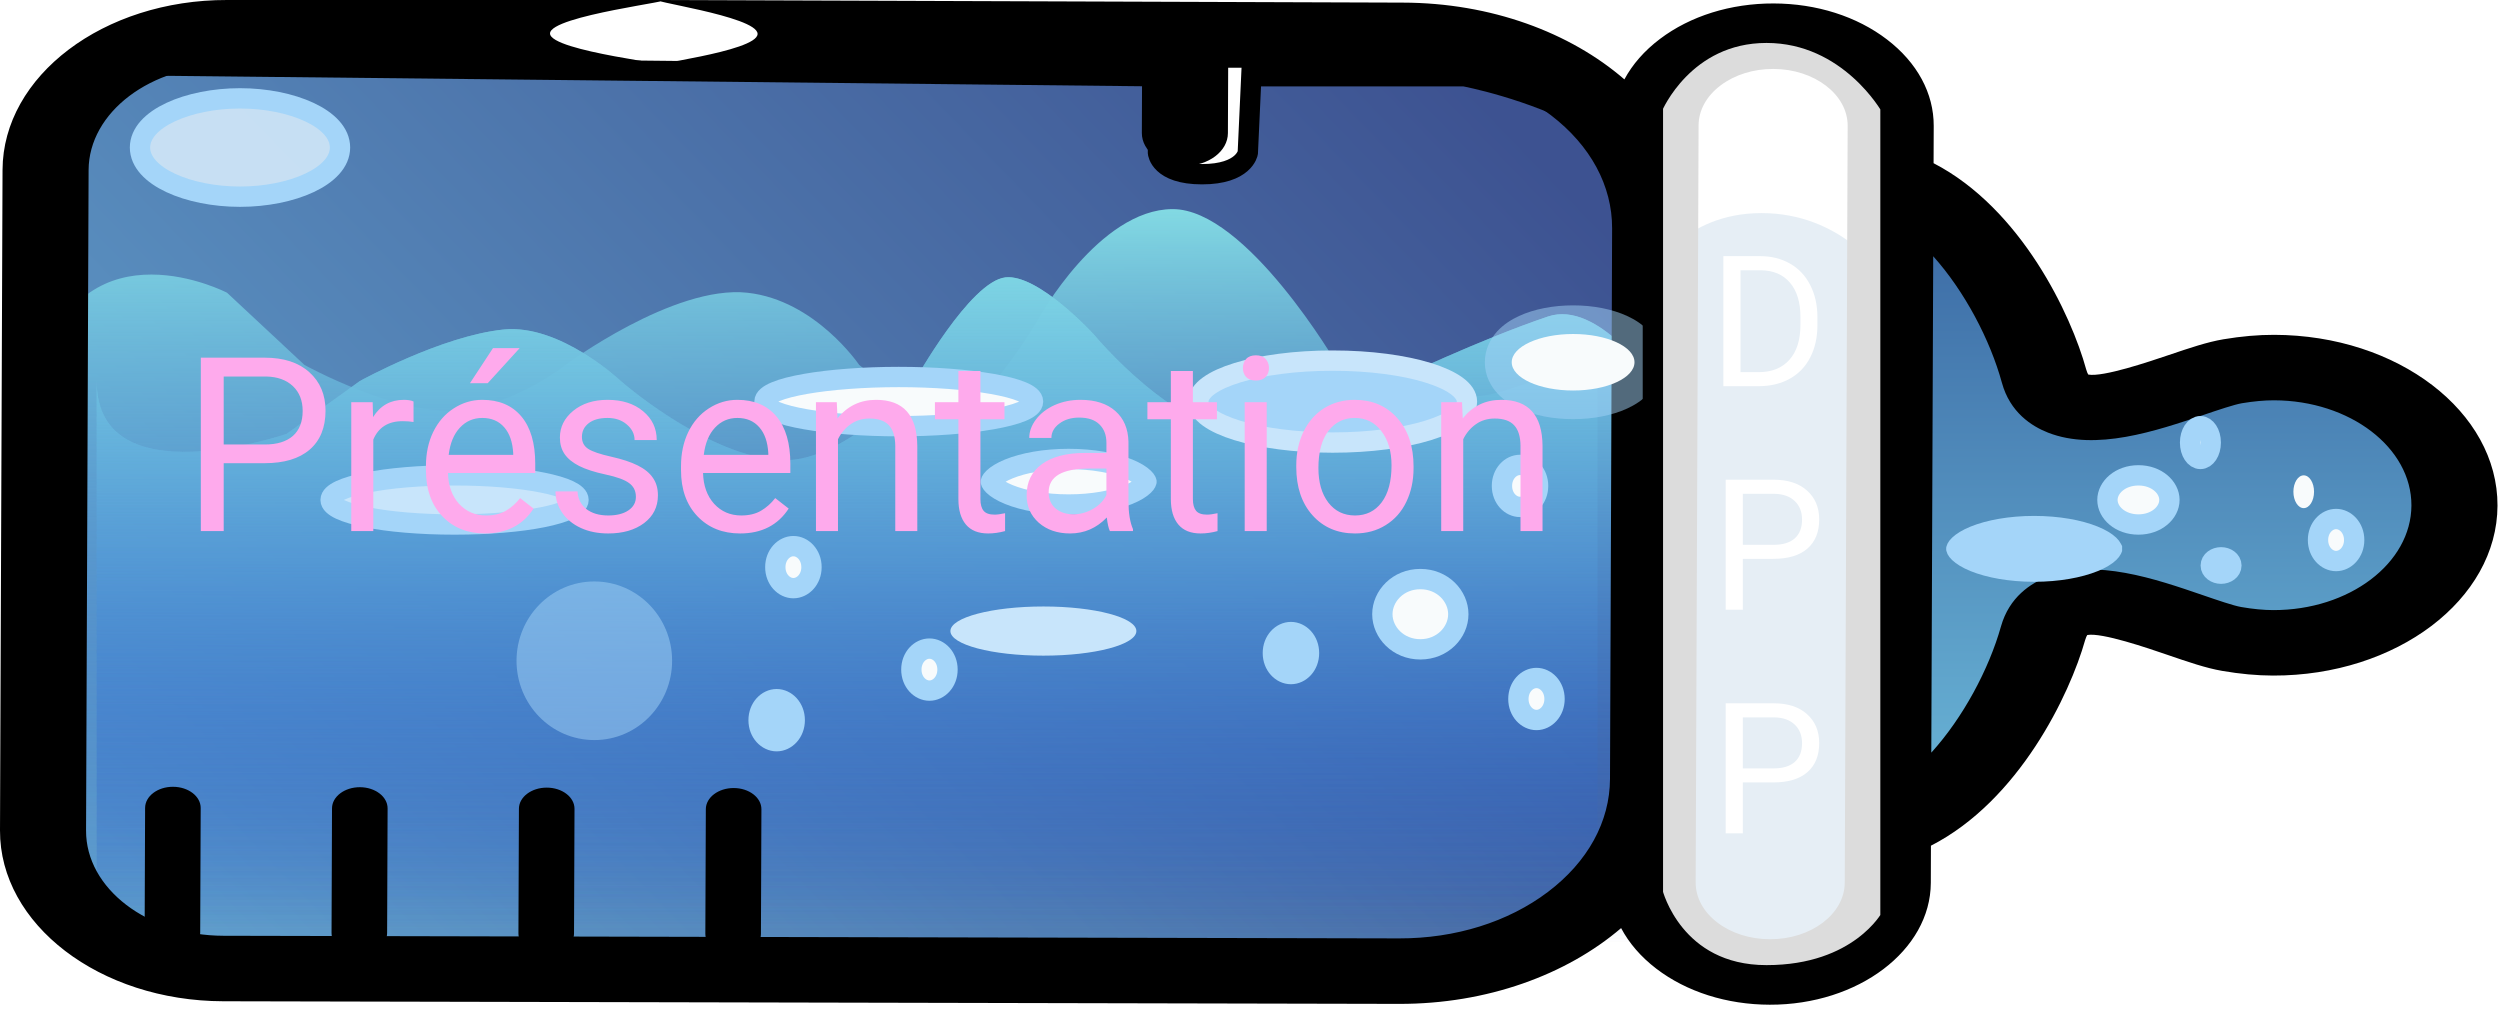 <svg width="123" height="50" viewBox="0 0 123 50" fill="none" xmlns="http://www.w3.org/2000/svg">
<g id="biberon_vect" clip-path="url(#clip0)">
<path id="Nipple-separation-liquid" d="M86.67 10.484C82.781 10.484 81.322 13.387 81.322 13.387V44.355C81.322 44.355 82.295 47.581 86.67 47.581C91.046 47.581 92.504 45.323 92.504 45.323V13.387C92.504 13.387 90.559 10.484 86.67 10.484Z" fill="#4C85B6"/>
<path id="inside-frame-bottle" d="M56.972 7.519V3.752L7.839 3.226C7.839 3.226 4.373 4.628 3.506 5.504C2.64 6.38 2.033 8.571 2.033 8.571V42.218C2.033 42.218 2.12 43.62 3.506 44.846C4.893 46.073 7.146 46.774 7.146 46.774H71.877C71.877 46.774 76.556 46.336 78.203 45.197C79.849 44.058 81.322 40.378 81.322 40.378V10.937C81.322 10.937 81.062 7.519 78.203 5.942C75.343 4.365 72.05 3.752 72.05 3.752H61.565L61.392 7.519C61.392 7.519 61.218 8.571 59.139 8.571C57.059 8.571 56.972 7.519 56.972 7.519Z" fill="url(#paint0_linear)" stroke="black"/>
<g id="Liquids">
<g id="liquid-back" filter="url(#filter0_d)">
<path id="bg-back" d="M11.171 10.403C11.171 10.403 4.291 6.832 2.033 13.954V41.61H78.598V13.954C78.598 13.954 76.451 14.401 73.988 15.229C70.686 16.34 65.804 13.954 65.804 13.954C65.804 13.954 61.326 6.273 57.687 6.288C54.066 6.303 51.101 11.669 51.101 11.669C51.101 11.669 48.605 16.001 46.984 16.179C45.243 16.371 42.272 13.954 42.272 13.954C42.272 13.954 40.121 10.771 36.776 10.403C33.146 10.004 27.822 13.954 27.822 13.954C27.822 13.954 25.404 15.894 22.615 16.179C19.558 16.491 14.978 13.954 14.978 13.954L11.171 10.403Z" fill="url(#paint1_linear)"/>
</g>
<g id="liquid-front2" filter="url(#filter1_d)">
<path id="bg-front2" d="M14.1 17.345C14.1 17.345 4.757 20.552 4.757 14.748V42.404H81.322V14.748C81.322 14.748 78.627 10.744 76.164 11.572C72.862 12.682 68.528 14.748 68.528 14.748C68.528 14.748 65.121 17.329 61.482 17.345C57.861 17.36 53.825 12.463 53.825 12.463C53.825 12.463 51.091 9.469 49.47 9.648C47.728 9.839 44.996 14.748 44.996 14.748C44.996 14.748 41.47 18.995 38.125 18.628C34.495 18.228 30.547 14.748 30.547 14.748C30.547 14.748 27.567 11.928 24.778 12.213C21.72 12.525 17.702 14.748 17.702 14.748L14.1 17.345Z" fill="url(#paint2_linear)"/>
</g>
<g id="liquid-front" filter="url(#filter2_d)">
<path id="bg-front" d="M14.1 17.345C14.1 17.345 4.757 20.552 4.757 14.748V42.404H81.322V14.748C81.322 14.748 78.627 10.744 76.164 11.572C72.862 12.682 68.528 14.748 68.528 14.748C68.528 14.748 65.121 17.329 61.482 17.345C57.861 17.36 53.825 12.463 53.825 12.463C53.825 12.463 51.091 9.469 49.47 9.648C47.728 9.839 44.996 14.748 44.996 14.748C44.996 14.748 41.47 18.995 38.125 18.628C34.495 18.228 30.547 14.748 30.547 14.748C30.547 14.748 27.567 11.928 24.778 12.213C21.72 12.525 17.702 14.748 17.702 14.748L14.1 17.345Z" fill="url(#paint3_linear)"/>
</g>
</g>
<path id="nipple" d="M95.046 10.484C93.521 10.081 93.012 10.484 93.012 10.484V39.113C93.012 39.113 94.029 39.516 95.046 39.113C96.062 38.71 97.587 37.097 98.095 36.29C98.603 35.484 100.636 29.839 102.161 29.839C103.686 29.839 108.769 30.645 108.769 30.645L111.818 31.048H114.868C115.884 31.048 118.426 28.629 118.426 28.629C118.426 28.629 120.967 25.806 120.967 24.194C120.967 22.581 118.426 20.161 118.426 20.161C118.426 20.161 115.884 18.952 114.868 18.548L114.868 18.548C113.851 18.145 112.835 17.742 111.818 17.742C110.802 17.742 108.769 18.548 108.769 18.548C108.769 18.548 103.178 20.161 102.161 20.161C101.145 20.161 99.112 14.919 98.095 13.71C97.079 12.5 96.57 10.887 95.046 10.484Z" fill="url(#paint4_linear)" stroke="black"/>
<path id="bottle" d="M106.648 32.222C107.662 32.57 108.538 32.871 109.329 33.007C110.217 33.16 111.036 33.236 111.83 33.238C117.903 33.252 122.859 29.503 122.877 24.88C122.893 20.259 117.968 16.488 111.895 16.474C111.102 16.472 110.283 16.544 109.391 16.693C108.6 16.826 107.721 17.123 106.705 17.467C105.727 17.798 103.47 18.561 102.744 18.429C102.719 18.39 102.677 18.312 102.64 18.175C101.91 15.508 99.453 10.267 95.132 8.029L95.139 6.199C95.145 4.593 94.329 3.082 92.841 1.943C91.353 0.804 89.371 0.174 87.261 0.17C85.15 0.165 83.163 0.786 81.667 1.918C80.903 2.495 80.315 3.17 79.92 3.906C77.256 1.601 73.36 0.138 69.018 0.129L32.529 3.57271e-05C31.36 -0.003 37.276 0.779 37.273 1.669C37.27 2.558 31.36 3.219 32.529 3.222L56.191 3.322C56.191 3.322 56.181 6.098 56.179 6.543C56.177 6.988 56.413 7.391 56.795 7.684C57.177 7.976 57.706 8.158 58.29 8.159C59.459 8.161 60.41 7.442 60.413 6.553C60.417 5.663 60.426 3.331 60.426 3.331L69.005 3.351C71.768 3.357 74.361 4.181 76.309 5.671C78.256 7.162 79.324 9.14 79.316 11.242L79.212 38.324C79.204 40.426 78.12 42.399 76.161 43.881C74.203 45.362 71.602 46.175 68.84 46.169L10.996 46.04C7.257 46.032 4.223 43.711 4.234 40.865L4.359 8.367C4.37 5.521 7.422 3.213 11.161 3.222H32.529C33.698 3.224 27.057 2.536 27.061 1.646C27.064 0.757 33.698 0.003 32.529 3.57271e-05H11.174C5.099 -0.013 0.143 3.735 0.125 8.357L4.77099e-05 40.856C-0.009 43.167 1.218 45.265 3.207 46.787C5.196 48.309 7.947 49.255 10.984 49.262L68.828 49.391C73.169 49.401 77.078 47.956 79.759 45.662C80.148 46.4 80.731 47.078 81.49 47.659C82.978 48.797 84.96 49.427 87.071 49.432C91.427 49.442 94.983 46.752 94.996 43.438L95.002 41.608C99.341 39.389 101.838 34.16 102.588 31.495C102.627 31.358 102.669 31.281 102.694 31.242C103.421 31.114 105.672 31.887 106.648 32.222ZM90.772 40.668L90.772 40.67L90.761 43.428C90.755 44.967 89.105 46.215 87.083 46.21C86.104 46.208 85.184 45.916 84.493 45.387C83.803 44.859 83.424 44.157 83.427 43.412L83.57 6.174C83.573 5.428 83.957 4.728 84.652 4.203C85.347 3.678 86.269 3.389 87.249 3.392C88.259 3.394 89.175 3.709 89.837 4.216C90.499 4.723 90.908 5.421 90.905 6.19L90.894 8.949V8.95L90.772 40.668ZM98.448 30.82C97.855 32.925 96.583 35.306 95.02 37.03L95.114 12.607C96.664 14.337 97.917 16.724 98.494 18.832C98.891 20.283 99.95 20.968 100.769 21.288C103.119 22.204 106.061 21.21 108.424 20.411C109.129 20.172 109.93 19.902 110.303 19.839C110.886 19.742 111.402 19.695 111.881 19.695C115.619 19.704 118.652 22.026 118.642 24.871C118.631 27.716 115.58 30.025 111.842 30.017C111.363 30.015 110.847 29.966 110.266 29.865C109.891 29.801 109.093 29.527 108.389 29.285C106.032 28.476 103.099 27.469 100.741 28.375C99.92 28.691 98.856 29.371 98.448 30.82Z" fill="black"/>
<g id="Measures">
<path id="Mr" d="M37.438 45.95L37.462 39.815C37.464 39.24 36.854 38.773 36.099 38.771C35.344 38.77 34.73 39.234 34.727 39.809L34.703 45.943C34.703 46.231 34.855 46.491 35.101 46.68C35.348 46.869 35.69 46.986 36.067 46.987C36.822 46.988 37.436 46.524 37.438 45.95Z" fill="black"/>
<path id="Mr2" d="M28.242 45.929L28.266 39.794C28.268 39.22 27.658 38.752 26.902 38.751C26.148 38.749 25.534 39.214 25.531 39.788L25.507 45.923C25.506 46.21 25.658 46.47 25.905 46.659C26.152 46.848 26.493 46.965 26.871 46.966C27.626 46.968 28.24 46.503 28.242 45.929Z" fill="black"/>
<path id="Ml2" d="M19.046 45.908L19.07 39.774C19.072 39.199 18.462 38.732 17.707 38.73C16.952 38.729 16.338 39.193 16.335 39.768L16.312 45.902C16.311 46.19 16.463 46.45 16.709 46.639C16.956 46.828 17.298 46.945 17.675 46.946C18.43 46.947 19.044 46.483 19.046 45.908Z" fill="black"/>
<path id="Ml" d="M9.85 45.888L9.874 39.753C9.876 39.179 9.266 38.711 8.511 38.71C7.756 38.708 7.142 39.172 7.139 39.747L7.116 45.882C7.115 46.169 7.267 46.429 7.513 46.618C7.76 46.807 8.102 46.924 8.479 46.925C9.234 46.927 9.848 46.462 9.85 45.888Z" fill="black"/>
</g>
<g id="Bubbles-front">
<path id="Bf01" d="M71.749 30.219C71.749 31.108 70.978 31.948 69.881 31.948C68.784 31.948 68.012 31.108 68.012 30.219C68.012 29.33 68.784 28.49 69.881 28.49C70.978 28.49 71.749 29.33 71.749 30.219Z" fill="#F8FBFC" stroke="#A4D5F9"/>
<path id="Bf02" d="M76.483 34.39C76.483 34.995 76.054 35.424 75.594 35.424C75.135 35.424 74.705 34.995 74.705 34.39C74.705 33.785 75.135 33.357 75.594 33.357C76.054 33.357 76.483 33.785 76.483 34.39Z" fill="#F8FBFC" stroke="#A4D5F9"/>
<path id="Bf03" d="M64.403 32.131C64.403 32.736 63.974 33.164 63.514 33.164C63.055 33.164 62.625 32.736 62.625 32.131C62.625 31.525 63.055 31.097 63.514 31.097C63.974 31.097 64.403 31.525 64.403 32.131Z" fill="#A4D5F9" stroke="#A4D5F9"/>
<path id="Bf04" d="M56.405 23.701L56.405 23.702L56.404 23.707C56.403 23.711 56.4 23.721 56.392 23.736C56.376 23.768 56.341 23.821 56.27 23.889C56.125 24.028 55.877 24.186 55.515 24.333C54.796 24.626 53.757 24.822 52.577 24.822C51.397 24.822 50.358 24.626 49.639 24.333C49.277 24.186 49.029 24.028 48.884 23.889C48.813 23.821 48.778 23.768 48.762 23.736C48.755 23.721 48.752 23.711 48.751 23.707L48.75 23.702V23.701V23.7L48.751 23.696C48.752 23.691 48.755 23.681 48.762 23.666C48.778 23.634 48.813 23.581 48.884 23.514C49.029 23.374 49.277 23.216 49.639 23.069C50.358 22.776 51.397 22.581 52.577 22.581C53.757 22.581 54.796 22.776 55.515 23.069C55.877 23.216 56.125 23.374 56.27 23.514C56.341 23.581 56.376 23.634 56.392 23.666C56.4 23.681 56.403 23.691 56.404 23.696L56.405 23.7L56.405 23.701Z" fill="#F8FBFC" stroke="#A4D5F9"/>
<path id="Bf05" d="M28.463 24.597C28.463 25.257 25.769 25.806 22.363 25.806C18.958 25.806 16.265 25.257 16.265 24.597C16.265 23.936 18.958 23.387 22.363 23.387C25.769 23.387 28.463 23.936 28.463 24.597Z" fill="#C8E5FB" stroke="#A4D5F9"/>
<path id="Bf06" d="M39.101 35.433C39.101 36.038 38.671 36.467 38.212 36.467C37.752 36.467 37.323 36.038 37.323 35.433C37.323 34.828 37.752 34.399 38.212 34.399C38.671 34.399 39.101 34.828 39.101 35.433Z" fill="#A4D5F9" stroke="#A4D5F9"/>
<path id="Bf07" d="M51.335 32.258C53.861 32.258 55.909 31.716 55.909 31.048C55.909 30.38 53.861 29.839 51.335 29.839C48.808 29.839 46.76 30.38 46.76 31.048C46.76 31.716 48.808 32.258 51.335 32.258Z" fill="#C8E5FB"/>
<path id="Bf-t01" d="M115.825 26.569C115.825 27.174 115.395 27.603 114.936 27.603C114.476 27.603 114.046 27.174 114.046 26.569C114.046 25.964 114.476 25.535 114.936 25.535C115.395 25.535 115.825 25.964 115.825 26.569Z" fill="#F8FBFC" stroke="#A4D5F9"/>
<path id="Bf-t02" d="M103.908 27.003V27.005V27.009C103.906 27.014 103.902 27.023 103.896 27.039C103.879 27.071 103.844 27.123 103.774 27.191C103.628 27.331 103.381 27.489 103.018 27.636C102.299 27.928 101.261 28.124 100.08 28.124C98.9 28.124 97.862 27.928 97.142 27.636C96.78 27.489 96.533 27.331 96.388 27.191C96.317 27.123 96.282 27.071 96.266 27.039C96.258 27.023 96.255 27.014 96.254 27.009L96.253 27.005L96.253 27.003L96.253 27.002L96.254 26.998C96.255 26.994 96.258 26.984 96.266 26.968C96.282 26.936 96.317 26.884 96.388 26.816C96.533 26.676 96.78 26.518 97.142 26.371C97.862 26.079 98.9 25.883 100.08 25.883C101.261 25.883 102.299 26.079 103.018 26.371C103.381 26.518 103.628 26.676 103.774 26.816C103.844 26.884 103.879 26.936 103.896 26.968C103.902 26.984 103.906 26.994 103.908 26.998V27.002V27.003Z" fill="#A4D5F9" stroke="#A4D5F9"/>
</g>
<g id="Bubbles-back">
<path id="Bb02" d="M79.094 17.823C79.094 17.543 79.223 17.391 79.234 17.379C79.239 17.373 79.182 17.433 79.007 17.513C78.663 17.672 78.095 17.805 77.397 17.805V20.622C78.368 20.622 79.309 20.444 80.058 20.099C80.43 19.928 80.815 19.688 81.126 19.349C81.442 19.005 81.74 18.487 81.74 17.823H79.094ZM77.397 17.805C76.7 17.805 76.131 17.672 75.787 17.513C75.612 17.433 75.555 17.373 75.561 17.379C75.572 17.391 75.701 17.543 75.701 17.823H73.054C73.054 18.487 73.352 19.005 73.668 19.349C73.98 19.688 74.365 19.928 74.737 20.099C75.485 20.444 76.427 20.622 77.397 20.622V17.805ZM75.701 17.823C75.701 18.103 75.572 18.255 75.561 18.267C75.555 18.273 75.612 18.213 75.787 18.133C76.131 17.974 76.7 17.841 77.397 17.841V15.024C76.427 15.024 75.485 15.202 74.737 15.547C74.365 15.718 73.98 15.958 73.668 16.297C73.352 16.642 73.054 17.159 73.054 17.823H75.701ZM77.397 17.841C78.095 17.841 78.663 17.974 79.007 18.133C79.182 18.213 79.239 18.273 79.234 18.267C79.223 18.255 79.094 18.103 79.094 17.823H81.74C81.74 17.159 81.442 16.642 81.126 16.297C80.815 15.958 80.43 15.718 80.058 15.547C79.309 15.202 78.368 15.024 77.397 15.024V17.841Z" fill="#A4D5F9" fill-opacity="0.5"/>
<path id="Bb01" d="M77.397 19.213C79.065 19.213 80.417 18.591 80.417 17.823C80.417 17.055 79.065 16.433 77.397 16.433C75.729 16.433 74.377 17.055 74.377 17.823C74.377 18.591 75.729 19.213 77.397 19.213Z" fill="#F8FBFC"/>
<g id="Bb03">
<path d="M72.174 19.758C72.174 20.859 69.256 21.774 65.566 21.774C61.877 21.774 58.959 20.859 58.959 19.758C58.959 18.657 61.877 17.742 65.566 17.742C69.256 17.742 72.174 18.657 72.174 19.758Z" fill="#A4D5F9"/>
<path d="M72.174 19.758C72.174 20.859 69.256 21.774 65.566 21.774C61.877 21.774 58.959 20.859 58.959 19.758C58.959 18.657 61.877 17.742 65.566 17.742C69.256 17.742 72.174 18.657 72.174 19.758Z" stroke="#C8E5FB"/>
</g>
<path id="Bb04" d="M33.068 32.51C33.068 34.64 31.378 36.411 29.241 36.411C27.104 36.411 25.413 34.64 25.413 32.51C25.413 30.379 27.104 28.608 29.241 28.608C31.378 28.608 33.068 30.379 33.068 32.51Z" fill="#A4D5F9" fill-opacity="0.5"/>
<path id="Bb05" d="M46.617 32.944C46.617 33.55 46.188 33.978 45.728 33.978C45.269 33.978 44.839 33.55 44.839 32.944C44.839 32.339 45.269 31.911 45.728 31.911C46.188 31.911 46.617 32.339 46.617 32.944Z" fill="#F8FBFC" stroke="#A4D5F9"/>
<path id="Bb06" d="M50.826 19.758C50.826 20.466 47.634 20.968 44.219 20.968C40.804 20.968 37.612 20.466 37.612 19.758C37.612 19.049 40.804 18.548 44.219 18.548C47.634 18.548 50.826 19.049 50.826 19.758Z" fill="#F8FBFC" stroke="#A4D5F9"/>
<path id="Bb07" d="M39.925 27.904C39.925 28.509 39.495 28.937 39.035 28.937C38.576 28.937 38.146 28.509 38.146 27.904C38.146 27.298 38.576 26.87 39.035 26.87C39.495 26.87 39.925 27.298 39.925 27.904Z" fill="#F8FBFC" stroke="#A4D5F9"/>
<path id="Bb08" d="M75.674 23.906C75.674 24.512 75.245 24.94 74.785 24.94C74.326 24.94 73.896 24.512 73.896 23.906C73.896 23.301 74.326 22.873 74.785 22.873C75.245 22.873 75.674 23.301 75.674 23.906Z" fill="#F8FBFC" stroke="#A4D5F9"/>
<path id="Bb09-topL" d="M16.728 7.258C16.728 8.675 14.351 9.677 11.808 9.677C9.265 9.677 6.888 8.675 6.888 7.258C6.888 5.841 9.265 4.839 11.808 4.839C14.351 4.839 16.728 5.841 16.728 7.258Z" fill="#D0E7F8" fill-opacity="0.92" stroke="#A4D5F9"/>
<path id="Bb-t01" d="M106.736 24.597C106.736 25.219 106.106 25.806 105.211 25.806C104.316 25.806 103.686 25.219 103.686 24.597C103.686 23.975 104.316 23.387 105.211 23.387C106.106 23.387 106.736 23.975 106.736 24.597Z" fill="#F8FBFC" stroke="#A4D5F9"/>
<path id="Bb-t02" d="M108.769 21.774C108.769 22.247 108.523 22.581 108.26 22.581C107.998 22.581 107.752 22.247 107.752 21.774C107.752 21.302 107.998 20.968 108.26 20.968C108.523 20.968 108.769 21.302 108.769 21.774Z" fill="#F8FBFC" stroke="#A4D5F9"/>
<path id="Bb-t03" d="M109.785 27.823C109.785 28.059 109.54 28.226 109.277 28.226C109.014 28.226 108.769 28.059 108.769 27.823C108.769 27.586 109.014 27.419 109.277 27.419C109.54 27.419 109.785 27.586 109.785 27.823Z" fill="#F8FBFC" stroke="#A4D5F9"/>
<path id="Bb-t04" d="M113.343 25C113.624 25 113.851 24.639 113.851 24.194C113.851 23.748 113.624 23.387 113.343 23.387C113.062 23.387 112.835 23.748 112.835 24.194C112.835 24.639 113.062 25 113.343 25Z" fill="#F8FBFC"/>
</g>
<path id="Pr&#195;&#169;sentation" d="M11.006 22.789V26.129H9.881V17.598H13.028C13.961 17.598 14.692 17.836 15.219 18.313C15.751 18.789 16.016 19.42 16.016 20.205C16.016 21.033 15.756 21.672 15.237 22.121C14.721 22.567 13.981 22.789 13.016 22.789H11.006ZM11.006 21.869H13.028C13.629 21.869 14.09 21.729 14.411 21.447C14.731 21.162 14.891 20.752 14.891 20.217C14.891 19.709 14.731 19.303 14.411 18.998C14.09 18.694 13.651 18.535 13.092 18.524H11.006V21.869ZM20.346 20.762C20.182 20.735 20.004 20.721 19.813 20.721C19.102 20.721 18.62 21.024 18.366 21.629V26.129H17.282V19.789H18.336L18.354 20.522C18.709 19.955 19.213 19.672 19.866 19.672C20.077 19.672 20.237 19.699 20.346 19.754V20.762ZM23.862 26.246C23.002 26.246 22.303 25.965 21.764 25.402C21.225 24.836 20.956 24.08 20.956 23.135V22.936C20.956 22.307 21.075 21.746 21.313 21.254C21.555 20.758 21.891 20.371 22.321 20.094C22.754 19.813 23.223 19.672 23.727 19.672C24.551 19.672 25.192 19.944 25.649 20.486C26.106 21.029 26.334 21.807 26.334 22.819V23.27H22.04C22.055 23.895 22.237 24.401 22.584 24.787C22.936 25.17 23.381 25.361 23.92 25.361C24.303 25.361 24.627 25.283 24.893 25.127C25.159 24.971 25.391 24.764 25.59 24.506L26.252 25.022C25.721 25.838 24.924 26.246 23.862 26.246ZM23.727 20.563C23.29 20.563 22.922 20.723 22.625 21.043C22.329 21.36 22.145 21.805 22.075 22.379H25.25V22.297C25.219 21.746 25.071 21.32 24.805 21.02C24.54 20.715 24.18 20.563 23.727 20.563ZM24.254 17.129H25.567L23.997 18.852H23.123L24.254 17.129ZM31.286 24.447C31.286 24.154 31.174 23.928 30.952 23.768C30.733 23.604 30.348 23.463 29.797 23.346C29.25 23.229 28.815 23.088 28.491 22.924C28.17 22.76 27.932 22.565 27.776 22.338C27.623 22.111 27.547 21.842 27.547 21.529C27.547 21.01 27.766 20.57 28.204 20.211C28.645 19.852 29.207 19.672 29.891 19.672C30.61 19.672 31.192 19.858 31.637 20.229C32.086 20.6 32.311 21.074 32.311 21.652H31.221C31.221 21.356 31.094 21.1 30.84 20.885C30.59 20.67 30.274 20.563 29.891 20.563C29.497 20.563 29.188 20.649 28.965 20.82C28.743 20.992 28.631 21.217 28.631 21.494C28.631 21.756 28.735 21.953 28.942 22.086C29.149 22.219 29.522 22.346 30.061 22.467C30.604 22.588 31.043 22.733 31.379 22.901C31.715 23.069 31.963 23.272 32.123 23.51C32.288 23.744 32.37 24.031 32.37 24.371C32.37 24.938 32.143 25.393 31.69 25.736C31.237 26.076 30.649 26.246 29.926 26.246C29.418 26.246 28.969 26.156 28.579 25.977C28.188 25.797 27.881 25.547 27.659 25.227C27.44 24.902 27.331 24.553 27.331 24.178H28.415C28.434 24.541 28.579 24.83 28.848 25.045C29.122 25.256 29.481 25.361 29.926 25.361C30.336 25.361 30.665 25.279 30.911 25.115C31.161 24.947 31.286 24.725 31.286 24.447ZM36.413 26.246C35.553 26.246 34.854 25.965 34.315 25.402C33.776 24.836 33.506 24.08 33.506 23.135V22.936C33.506 22.307 33.626 21.746 33.864 21.254C34.106 20.758 34.442 20.371 34.872 20.094C35.305 19.813 35.774 19.672 36.278 19.672C37.102 19.672 37.743 19.944 38.2 20.486C38.657 21.029 38.885 21.807 38.885 22.819V23.27H34.59C34.606 23.895 34.788 24.401 35.135 24.787C35.487 25.17 35.932 25.361 36.471 25.361C36.854 25.361 37.178 25.283 37.444 25.127C37.709 24.971 37.942 24.764 38.141 24.506L38.803 25.022C38.272 25.838 37.475 26.246 36.413 26.246ZM36.278 20.563C35.84 20.563 35.473 20.723 35.176 21.043C34.879 21.36 34.696 21.805 34.626 22.379H37.801V22.297C37.77 21.746 37.622 21.32 37.356 21.02C37.09 20.715 36.731 20.563 36.278 20.563ZM41.17 19.789L41.206 20.586C41.69 19.977 42.323 19.672 43.104 19.672C44.444 19.672 45.12 20.428 45.131 21.94V26.129H44.047V21.934C44.043 21.477 43.938 21.139 43.731 20.92C43.528 20.701 43.209 20.592 42.776 20.592C42.424 20.592 42.116 20.686 41.85 20.873C41.584 21.061 41.377 21.307 41.229 21.611V26.129H40.145V19.789H41.17ZM48.237 18.254V19.789H49.42V20.627H48.237V24.559C48.237 24.813 48.289 25.004 48.395 25.133C48.501 25.258 48.68 25.32 48.934 25.32C49.059 25.32 49.231 25.297 49.45 25.25V26.129C49.164 26.207 48.887 26.246 48.618 26.246C48.133 26.246 47.768 26.1 47.522 25.807C47.276 25.514 47.153 25.098 47.153 24.559V20.627H45.998V19.789H47.153V18.254H48.237ZM54.606 26.129C54.543 26.004 54.493 25.781 54.454 25.461C53.95 25.985 53.348 26.246 52.649 26.246C52.024 26.246 51.51 26.07 51.108 25.719C50.709 25.363 50.51 24.914 50.51 24.371C50.51 23.711 50.76 23.199 51.26 22.836C51.764 22.469 52.471 22.285 53.381 22.285H54.436V21.787C54.436 21.408 54.323 21.108 54.096 20.885C53.87 20.658 53.536 20.545 53.094 20.545C52.708 20.545 52.383 20.643 52.122 20.838C51.86 21.033 51.729 21.27 51.729 21.547H50.639C50.639 21.231 50.751 20.926 50.973 20.633C51.2 20.336 51.504 20.102 51.887 19.93C52.274 19.758 52.698 19.672 53.159 19.672C53.889 19.672 54.461 19.856 54.876 20.223C55.289 20.586 55.504 21.088 55.52 21.729V24.647C55.52 25.229 55.594 25.692 55.743 26.035V26.129H54.606ZM52.807 25.303C53.147 25.303 53.469 25.215 53.774 25.039C54.079 24.863 54.299 24.635 54.436 24.354V23.053H53.586C52.258 23.053 51.594 23.442 51.594 24.219C51.594 24.559 51.708 24.824 51.934 25.016C52.161 25.207 52.452 25.303 52.807 25.303ZM58.69 18.254V19.789H59.873V20.627H58.69V24.559C58.69 24.813 58.743 25.004 58.848 25.133C58.954 25.258 59.133 25.32 59.387 25.32C59.512 25.32 59.684 25.297 59.903 25.25V26.129C59.618 26.207 59.34 26.246 59.071 26.246C58.586 26.246 58.221 26.1 57.975 25.807C57.729 25.514 57.606 25.098 57.606 24.559V20.627H56.452V19.789H57.606V18.254H58.69ZM62.323 26.129H61.239V19.789H62.323V26.129ZM61.151 18.108C61.151 17.932 61.204 17.783 61.309 17.662C61.418 17.541 61.579 17.481 61.789 17.481C62.001 17.481 62.161 17.541 62.27 17.662C62.379 17.783 62.434 17.932 62.434 18.108C62.434 18.283 62.379 18.43 62.27 18.547C62.161 18.664 62.001 18.723 61.789 18.723C61.579 18.723 61.418 18.664 61.309 18.547C61.204 18.43 61.151 18.283 61.151 18.108ZM63.776 22.901C63.776 22.279 63.897 21.721 64.139 21.225C64.385 20.729 64.725 20.346 65.159 20.076C65.596 19.807 66.094 19.672 66.653 19.672C67.516 19.672 68.213 19.971 68.745 20.569C69.28 21.166 69.547 21.961 69.547 22.953V23.029C69.547 23.647 69.428 24.201 69.19 24.694C68.956 25.182 68.618 25.563 68.176 25.836C67.739 26.11 67.235 26.246 66.665 26.246C65.805 26.246 65.108 25.947 64.573 25.35C64.041 24.752 63.776 23.961 63.776 22.977V22.901ZM64.866 23.029C64.866 23.733 65.028 24.297 65.352 24.723C65.68 25.149 66.118 25.361 66.665 25.361C67.215 25.361 67.653 25.147 67.977 24.717C68.301 24.283 68.463 23.678 68.463 22.901C68.463 22.205 68.297 21.643 67.965 21.213C67.637 20.779 67.2 20.563 66.653 20.563C66.118 20.563 65.686 20.776 65.358 21.201C65.03 21.627 64.866 22.236 64.866 23.029ZM71.932 19.789L71.967 20.586C72.452 19.977 73.084 19.672 73.866 19.672C75.206 19.672 75.881 20.428 75.893 21.94V26.129H74.809V21.934C74.805 21.477 74.7 21.139 74.493 20.92C74.29 20.701 73.971 20.592 73.538 20.592C73.186 20.592 72.877 20.686 72.612 20.873C72.346 21.061 72.139 21.307 71.991 21.611V26.129H70.907V19.789H71.932Z" fill="#FEAAEC"/>
<path id="Nipple-separation" d="M86.913 1.613C82.847 1.613 81.322 5.242 81.322 5.242V43.952C81.322 43.952 82.339 47.984 86.913 47.984C91.488 47.984 93.012 45.161 93.012 45.161V5.242C93.012 5.242 90.979 1.613 86.913 1.613Z" fill="white" fill-opacity="0.86" stroke="black"/>
<path id="D-P-P" d="M84.79 19V12.602H86.596C87.152 12.602 87.644 12.725 88.072 12.971C88.5 13.217 88.83 13.567 89.061 14.021C89.295 14.475 89.414 14.997 89.417 15.585V15.994C89.417 16.598 89.3 17.127 89.065 17.581C88.834 18.035 88.501 18.383 88.068 18.627C87.637 18.87 87.135 18.994 86.561 19H84.79ZM85.633 13.296V18.31H86.521C87.171 18.31 87.677 18.108 88.037 17.704C88.4 17.299 88.582 16.724 88.582 15.977V15.603C88.582 14.877 88.411 14.312 88.068 13.911C87.728 13.507 87.245 13.302 86.618 13.296H85.633ZM85.748 27.495V30H84.904V23.602H87.264C87.964 23.602 88.512 23.78 88.907 24.138C89.306 24.495 89.505 24.968 89.505 25.557C89.505 26.178 89.31 26.657 88.92 26.994C88.534 27.328 87.978 27.495 87.255 27.495H85.748ZM85.748 26.805H87.264C87.715 26.805 88.061 26.7 88.301 26.489C88.541 26.275 88.661 25.967 88.661 25.566C88.661 25.185 88.541 24.88 88.301 24.652C88.061 24.423 87.731 24.305 87.312 24.296H85.748V26.805ZM85.748 38.495V41H84.904V34.602H87.264C87.964 34.602 88.512 34.78 88.907 35.138C89.306 35.495 89.505 35.968 89.505 36.557C89.505 37.178 89.31 37.657 88.92 37.994C88.534 38.328 87.978 38.495 87.255 38.495H85.748ZM85.748 37.805H87.264C87.715 37.805 88.061 37.7 88.301 37.489C88.541 37.275 88.661 36.967 88.661 36.566C88.661 36.185 88.541 35.88 88.301 35.652C88.061 35.423 87.731 35.305 87.312 35.296H85.748V37.805Z" fill="white"/>
</g>
<defs>
<filter id="filter0_d" x="-1.967" y="6.288" width="84.565" height="43.322" filterUnits="userSpaceOnUse" color-interpolation-filters="sRGB">
<feFlood flood-opacity="0" result="BackgroundImageFix"/>
<feColorMatrix in="SourceAlpha" type="matrix" values="0 0 0 0 0 0 0 0 0 0 0 0 0 0 0 0 0 0 127 0"/>
<feOffset dy="4"/>
<feGaussianBlur stdDeviation="2"/>
<feColorMatrix type="matrix" values="0 0 0 0 0 0 0 0 0 0 0 0 0 0 0 0 0 0 0.25 0"/>
<feBlend mode="normal" in2="BackgroundImageFix" result="effect1_dropShadow"/>
<feBlend mode="normal" in="SourceGraphic" in2="effect1_dropShadow" result="shape"/>
</filter>
<filter id="filter1_d" x="0.757" y="9.64" width="84.565" height="40.764" filterUnits="userSpaceOnUse" color-interpolation-filters="sRGB">
<feFlood flood-opacity="0" result="BackgroundImageFix"/>
<feColorMatrix in="SourceAlpha" type="matrix" values="0 0 0 0 0 0 0 0 0 0 0 0 0 0 0 0 0 0 127 0"/>
<feOffset dy="4"/>
<feGaussianBlur stdDeviation="2"/>
<feColorMatrix type="matrix" values="0 0 0 0 0 0 0 0 0 0 0 0 0 0 0 0 0 0 0.25 0"/>
<feBlend mode="normal" in2="BackgroundImageFix" result="effect1_dropShadow"/>
<feBlend mode="normal" in="SourceGraphic" in2="effect1_dropShadow" result="shape"/>
</filter>
<filter id="filter2_d" x="0.757" y="9.64" width="84.565" height="40.764" filterUnits="userSpaceOnUse" color-interpolation-filters="sRGB">
<feFlood flood-opacity="0" result="BackgroundImageFix"/>
<feColorMatrix in="SourceAlpha" type="matrix" values="0 0 0 0 0 0 0 0 0 0 0 0 0 0 0 0 0 0 127 0"/>
<feOffset dy="4"/>
<feGaussianBlur stdDeviation="2"/>
<feColorMatrix type="matrix" values="0 0 0 0 0 0 0 0 0 0 0 0 0 0 0 0 0 0 0.25 0"/>
<feBlend mode="normal" in2="BackgroundImageFix" result="effect1_dropShadow"/>
<feBlend mode="normal" in="SourceGraphic" in2="effect1_dropShadow" result="shape"/>
</filter>
<linearGradient id="paint0_linear" x1="74.207" y1="6.048" x2="20.776" y2="57.613" gradientUnits="userSpaceOnUse">
<stop stop-color="#3D5291"/>
<stop offset="1" stop-color="#61A0CC"/>
</linearGradient>
<linearGradient id="paint1_linear" x1="40.316" y1="4.231" x2="40.316" y2="41.61" gradientUnits="userSpaceOnUse">
<stop stop-color="#8CE9E9"/>
<stop offset="1" stop-color="#1A4AC5" stop-opacity="0"/>
</linearGradient>
<linearGradient id="paint2_linear" x1="43.04" y1="5.025" x2="43.04" y2="42.404" gradientUnits="userSpaceOnUse">
<stop stop-color="#8CE9E9"/>
<stop offset="1" stop-color="#1A4AC5" stop-opacity="0"/>
</linearGradient>
<linearGradient id="paint3_linear" x1="43.04" y1="5.025" x2="43.04" y2="42.404" gradientUnits="userSpaceOnUse">
<stop stop-color="#8CE9E9"/>
<stop offset="1" stop-color="#1A4AC5" stop-opacity="0"/>
</linearGradient>
<linearGradient id="paint4_linear" x1="106.99" y1="10.305" x2="106.99" y2="39.292" gradientUnits="userSpaceOnUse">
<stop stop-color="#3B69A4"/>
<stop offset="1" stop-color="#69B4D6"/>
</linearGradient>
<clipPath id="clip0">
<rect width="123" height="50" fill="white"/>
</clipPath>
</defs>
</svg>
